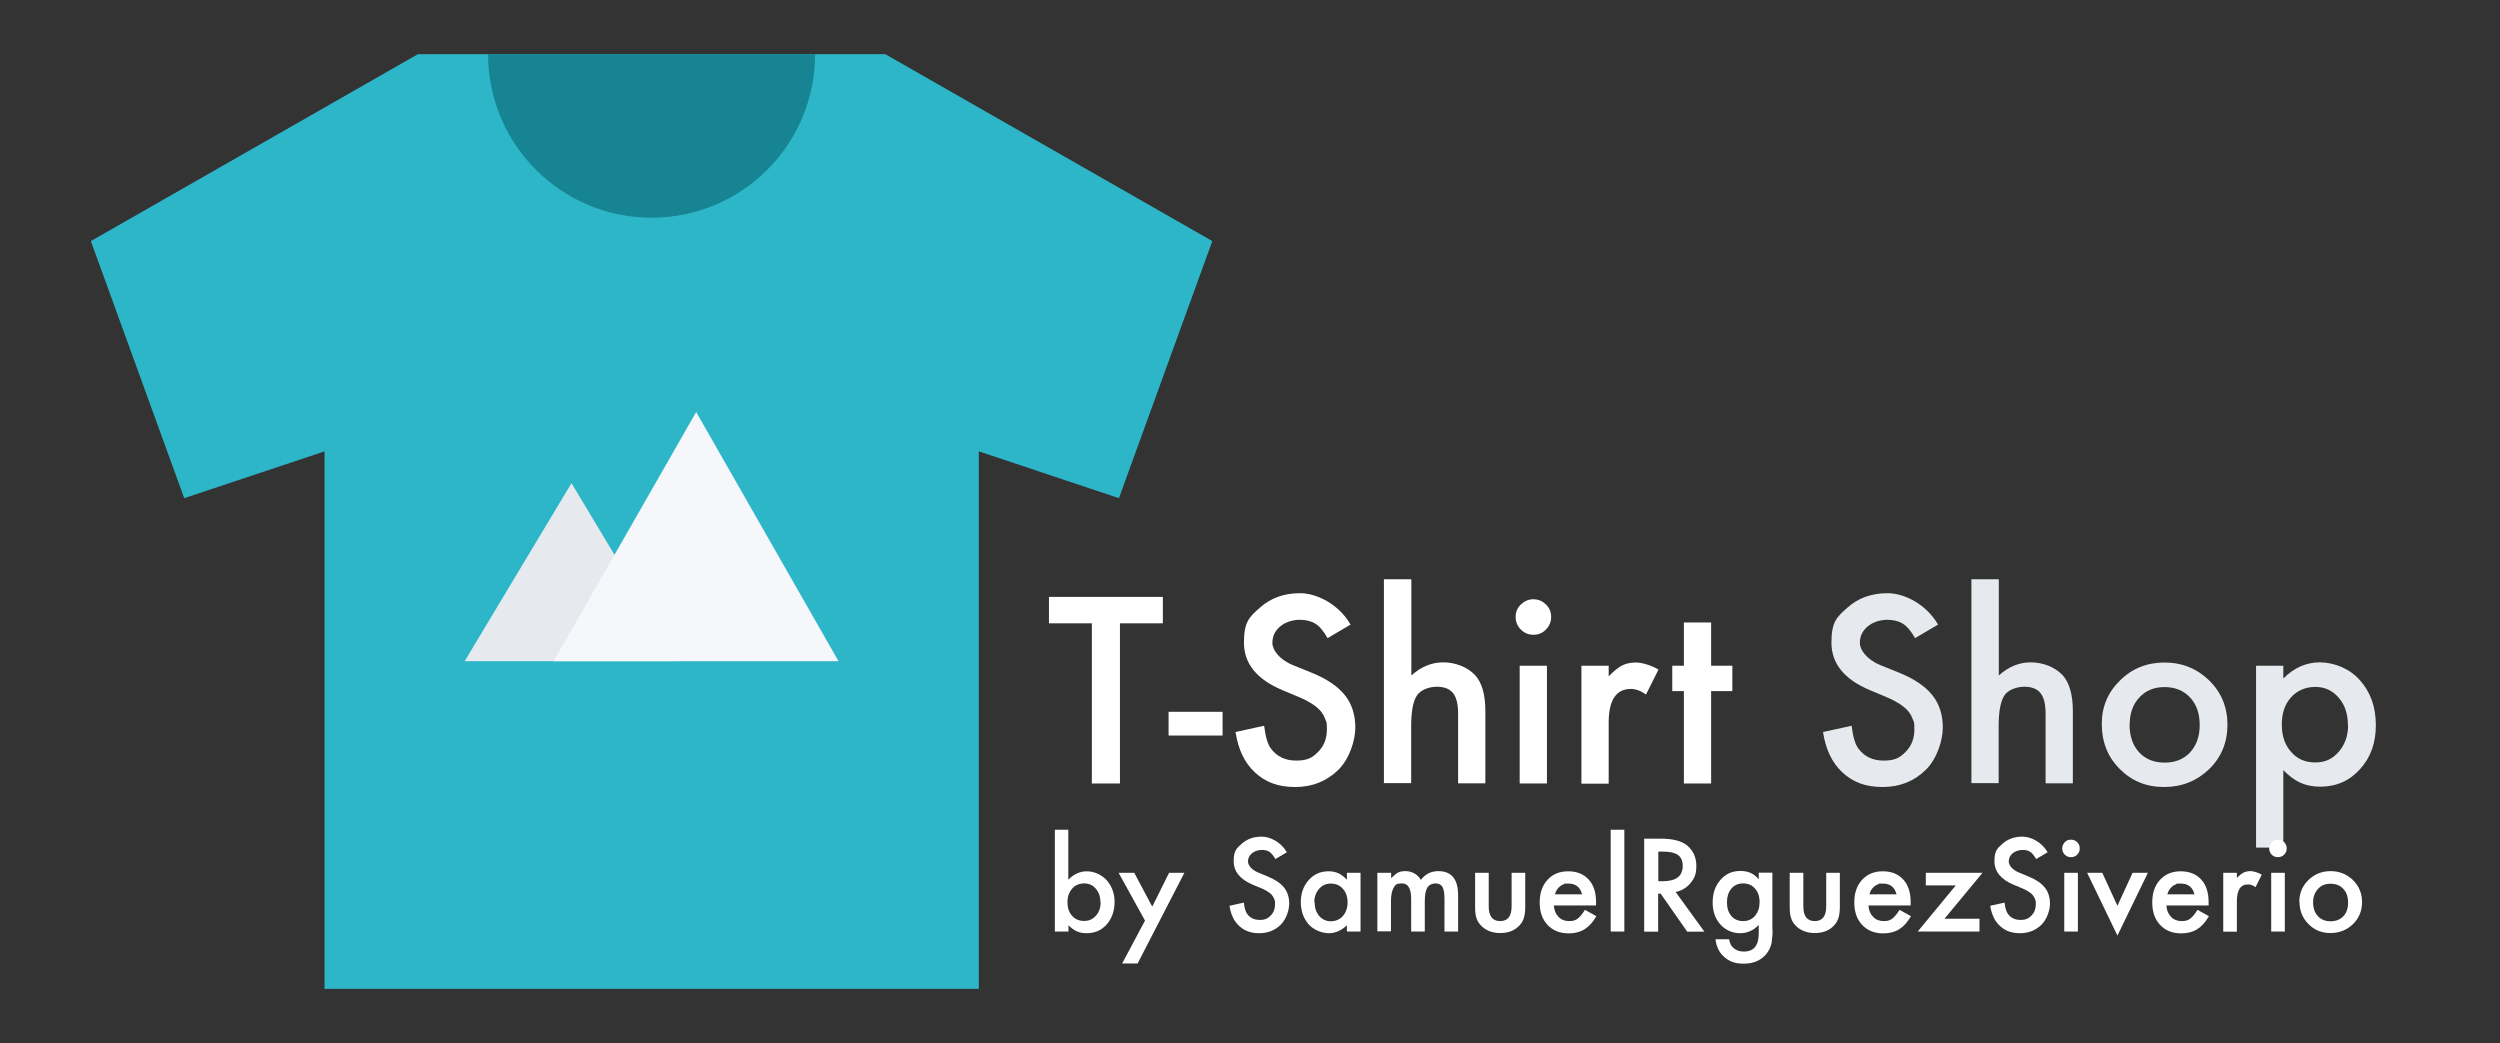 <?xml version="1.0" encoding="UTF-8"?>
<svg id="Layer_1" data-name="Layer 1" xmlns="http://www.w3.org/2000/svg" version="1.1" viewBox="0 0 1486 620">
  <rect x="0" y="0" width="1486" height="620" fill="#333333" stroke="none"/>
  <defs>
    <style>
      .cls-1 {
        stroke-width: 0px;
      }

      .cls-1, .cls-2 {
        fill: #e6e9ed;
      }

      .cls-1, .cls-2, .cls-3, .cls-4, .cls-5 {
        stroke: #000;
        stroke-miterlimit: 5.2;
      }

      .cls-2, .cls-3, .cls-4, .cls-5 {
        stroke-width: 0px;
      }

      .cls-3 {
        fill: #168492;
      }

      .cls-4 {
        fill: #2db6c8;
      }

      .cls-5 {
        fill: #f5f7fa;
      }

      .cls-6 {
        fill: #fff;
        stroke-width: 0px;
      }
    </style>
  </defs>
  <g id="SVGRepo_iconCarrier" data-name="SVGRepo iconCarrier">
    <polygon class="cls-4" points="526.2 32.2 248.4 32.2 54 143.3 109.5 296.1 192.9 268.3 192.9 587.8 581.8 587.8 581.8 268.3 665.1 296.1 720.6 143.3 526.2 32.2"/>
    <path class="cls-3" d="M387.3,129.4c53.7,0,97.2-43.5,97.2-97.2h-194.4c0,53.7,43.5,97.2,97.2,97.2Z"/>
    <polygon class="cls-2" points="276.2 393 339.7 287.2 403.2 393 276.2 393"/>
    <polygon class="cls-5" points="329.1 393 413.8 244.9 498.4 393 329.1 393"/>
  </g>
  <g>
    <path class="cls-6" d="M665.7,370.5v95.2h-16.7v-95.2h-25.5v-15.7h67.7v15.7h-25.4Z"/>
    <path class="cls-6" d="M694.6,423.1h32.1v14.1h-32.1v-14.1Z"/>
    <path class="cls-6" d="M802.7,371.3l-13.6,8c-2.5-4.4-5-7.3-7.3-8.6-2.4-1.5-5.5-2.3-9.3-2.3s-8.5,1.3-11.6,4c-3.1,2.6-4.6,5.8-4.6,9.8s4,9.8,12.1,13.1l11.1,4.5c9,3.6,15.6,8.1,19.8,13.3s6.3,11.7,6.3,19.3-3.4,18.6-10.2,25.3c-6.9,6.7-15.4,10.1-25.5,10.1s-17.6-2.8-23.9-8.6c-6.2-5.7-10-13.7-11.6-24.1l17-3.7c.8,6.5,2.1,11,4,13.5,3.5,4.8,8.5,7.2,15.1,7.2s9.6-1.7,13-5.2c3.5-3.5,5.2-7.9,5.2-13.3s-.3-4.1-.9-5.9c-.6-1.8-1.5-3.4-2.8-5-1.3-1.5-2.9-2.9-4.9-4.2-2-1.3-4.4-2.6-7.2-3.8l-10.7-4.5c-15.2-6.4-22.8-15.8-22.8-28.2s3.2-15.3,9.6-20.9c6.4-5.7,14.3-8.5,23.8-8.5s22.8,6.2,30,18.7Z"/>
    <path class="cls-6" d="M822.7,344.3h16.2v57.2c5.7-5.2,12.1-7.8,19-7.8s14.2,2.6,19,7.7c4,4.5,6,11.6,6,21.3v42.9h-16.2v-41.4c0-5.6-1-9.7-3-12.2-2-2.5-5.2-3.8-9.6-3.8s-9.6,1.7-11.9,5.2c-2.3,3.5-3.4,9.6-3.4,18.3v33.8h-16.2v-121.4Z"/>
    <path class="cls-6" d="M900.9,366.6c0-2.8,1-5.3,3.1-7.3s4.5-3.1,7.4-3.1,5.4,1,7.5,3.1c2.1,2,3.1,4.5,3.1,7.4s-1,5.4-3.1,7.5c-2,2.1-4.5,3.1-7.4,3.1s-5.4-1-7.5-3.1c-2.1-2.1-3.1-4.6-3.1-7.5ZM919.5,395.7v70h-16.2v-70h16.2Z"/>
    <path class="cls-6" d="M940,395.7h16.2v6.3c3-3.1,5.6-5.2,7.9-6.4,2.3-1.2,5.1-1.8,8.3-1.8s8.7,1.4,13.4,4.2l-7.4,14.8c-3.1-2.2-6.1-3.3-9-3.3-8.8,0-13.2,6.7-13.2,20v36.3h-16.2v-70Z"/>
    <path class="cls-6" d="M1017.1,410.8v54.9h-16.2v-54.9h-6.9v-15.1h6.9v-25.7h16.2v25.7h12.6v15.1h-12.6Z"/>
    <path class="cls-1" d="M1151.9,371.3l-13.6,8c-2.5-4.4-5-7.3-7.3-8.6-2.4-1.5-5.5-2.3-9.3-2.3s-8.5,1.3-11.6,4c-3.1,2.6-4.6,5.8-4.6,9.8s4,9.8,12.1,13.1l11.1,4.5c9,3.6,15.6,8.1,19.8,13.3s6.3,11.7,6.3,19.3-3.4,18.6-10.2,25.3c-6.9,6.7-15.4,10.1-25.5,10.1s-17.6-2.8-23.9-8.6c-6.2-5.7-10-13.7-11.6-24.1l17-3.7c.8,6.5,2.1,11,4,13.5,3.5,4.8,8.5,7.2,15.1,7.2s9.6-1.7,13-5.2c3.5-3.5,5.2-7.9,5.2-13.3s-.3-4.1-.9-5.9c-.6-1.8-1.5-3.4-2.8-5-1.3-1.5-2.9-2.9-4.9-4.2-2-1.3-4.4-2.6-7.2-3.8l-10.7-4.5c-15.2-6.4-22.8-15.8-22.8-28.2s3.2-15.3,9.6-20.9c6.4-5.7,14.3-8.5,23.8-8.5s22.8,6.2,30,18.7Z"/>
    <path class="cls-1" d="M1171.9,344.3h16.2v57.2c5.7-5.2,12.1-7.8,19-7.8s14.2,2.6,19,7.7c4,4.5,6,11.6,6,21.3v42.9h-16.2v-41.4c0-5.6-1-9.7-3-12.2-2-2.5-5.2-3.8-9.6-3.8s-9.6,1.7-11.9,5.2c-2.3,3.5-3.4,9.6-3.4,18.3v33.8h-16.2v-121.4Z"/>
    <path class="cls-1" d="M1249.3,430.2c0-10.1,3.6-18.7,10.9-25.8,7.2-7.1,16-10.6,26.4-10.6s19.3,3.6,26.6,10.7c7.2,7.1,10.8,15.9,10.8,26.3s-3.6,19.3-10.9,26.4c-7.3,7-16.2,10.6-26.8,10.6s-19.3-3.6-26.4-10.8c-7.1-7.1-10.6-16-10.6-26.7ZM1265.8,430.5c0,7,1.9,12.5,5.6,16.6,3.8,4.1,8.9,6.2,15.2,6.2s11.4-2,15.2-6.1c3.8-4.1,5.7-9.5,5.7-16.3s-1.9-12.2-5.7-16.3c-3.8-4.1-8.9-6.2-15.2-6.2s-11.2,2.1-15,6.2c-3.8,4.1-5.7,9.4-5.7,16Z"/>
    <path class="cls-1" d="M1357.2,503.8h-16.2v-108.1h16.2v7.6c6.4-6.4,13.6-9.6,21.7-9.6s17.6,3.5,23.8,10.6c6.3,7,9.5,15.9,9.5,26.7s-3.1,19.2-9.4,26.2c-6.2,6.9-14.1,10.4-23.6,10.4s-15.5-3.3-22-9.8v45.9ZM1395.6,431.1c0-6.7-1.8-12.2-5.5-16.4-3.7-4.3-8.3-6.4-13.9-6.4s-10.8,2.1-14.4,6.2c-3.7,4.1-5.5,9.5-5.5,16.2s1.8,12,5.5,16.2c3.6,4.2,8.4,6.3,14.4,6.3s10.2-2.1,13.9-6.3c3.7-4.2,5.6-9.5,5.6-15.8Z"/>
    <path class="cls-6" d="M635,493.2v29.7c3.2-3.3,6.9-5,11-5s8.6,1.8,11.8,5.3c3.1,3.5,4.7,7.8,4.7,13s-1.6,9.8-4.7,13.3c-3.1,3.5-7.1,5.2-11.9,5.2s-7.6-1.6-10.8-4.7v3.7h-8.1v-60.5h8.1ZM654.1,536.5c0-3.3-.9-6.1-2.7-8.2-1.8-2.1-4.1-3.2-6.9-3.2s-5.4,1-7.2,3.1c-1.8,2.1-2.8,4.7-2.8,8s.9,6.1,2.7,8.1c1.8,2.1,4.2,3.1,7.2,3.1s5.1-1,7-3.1c1.9-2.1,2.8-4.7,2.8-7.9Z"/>
    <path class="cls-6" d="M680.6,547.2l-15.7-28.4h9.3l10.7,20.1,10-20.1h9.1l-27.8,53.9h-9.2l13.6-25.5Z"/>
    <path class="cls-6" d="M764.9,506.6l-6.8,4c-1.3-2.2-2.5-3.6-3.6-4.3-1.2-.8-2.7-1.1-4.6-1.1s-4.2.7-5.8,2c-1.5,1.3-2.3,2.9-2.3,4.9s2,4.9,6,6.5l5.5,2.3c4.5,1.8,7.8,4,9.9,6.6,2.1,2.6,3.1,5.8,3.1,9.6s-1.7,9.3-5.1,12.6c-3.4,3.3-7.7,5-12.7,5s-8.8-1.4-11.9-4.3c-3.1-2.8-5-6.8-5.8-12l8.5-1.9c.4,3.2,1.1,5.5,2,6.7,1.7,2.4,4.2,3.6,7.5,3.6s4.8-.9,6.5-2.6c1.7-1.7,2.6-4,2.6-6.6s-.2-2.1-.4-3c-.3-.9-.8-1.7-1.4-2.5-.6-.8-1.5-1.5-2.5-2.1-1-.7-2.2-1.3-3.6-1.9l-5.3-2.2c-7.6-3.2-11.4-7.9-11.4-14s1.6-7.6,4.8-10.4c3.2-2.8,7.1-4.2,11.9-4.2s11.4,3.1,14.9,9.3Z"/>
    <path class="cls-6" d="M800.6,518.8h8.1v34.9h-8.1v-3.7c-3.3,3.1-6.9,4.7-10.7,4.7s-8.8-1.7-12-5.2c-3.1-3.6-4.7-8-4.7-13.3s1.6-9.6,4.7-13.1c3.1-3.5,7-5.2,11.8-5.2s7.7,1.7,10.9,5v-4ZM781.4,536.2c0,3.3.9,6.1,2.7,8.2,1.8,2.1,4.2,3.2,6.9,3.2s5.4-1,7.2-3.1c1.8-2.1,2.8-4.8,2.8-8.1s-.9-6-2.8-8.1c-1.8-2.1-4.2-3.1-7.2-3.1s-5.1,1.1-7,3.2c-1.8,2.1-2.8,4.8-2.8,7.9Z"/>
    <path class="cls-6" d="M818.8,518.8h8.1v3.2c1.6-1.6,2.9-2.7,4-3.3,1.2-.6,2.6-.9,4.4-.9,3.9,0,7.1,1.7,9.3,5.2,2.5-3.4,6-5.2,10.3-5.2,7.9,0,11.8,4.8,11.8,14.3v21.6h-8.1v-19.4c0-3.3-.4-5.7-1.2-7.1-.8-1.4-2.2-2.1-4.1-2.1s-3.8.8-4.9,2.5c-1,1.7-1.5,4.4-1.5,8.1v18h-8.1v-19.3c0-6.2-1.8-9.3-5.4-9.3s-3.9.8-5,2.5c-1,1.7-1.6,4.4-1.6,8v18h-8.1v-34.9Z"/>
    <path class="cls-6" d="M884.9,518.8v20c0,5.8,2.3,8.7,6.8,8.7s6.8-2.9,6.8-8.7v-20h8.1v20.2c0,2.8-.3,5.2-1,7.2-.7,1.8-1.8,3.5-3.5,4.9-2.7,2.4-6.2,3.5-10.4,3.5s-7.6-1.2-10.4-3.5c-1.7-1.5-2.9-3.1-3.5-4.9-.7-1.6-1-4-1-7.2v-20.2h8.1Z"/>
    <path class="cls-6" d="M948.6,538.2h-25c.2,2.9,1.1,5.1,2.8,6.8,1.6,1.7,3.8,2.5,6.3,2.5s3.7-.5,5-1.4c1.3-1,2.8-2.7,4.4-5.3l6.8,3.8c-1.1,1.8-2.2,3.3-3.3,4.6-1.2,1.3-2.4,2.3-3.8,3.2-1.3.8-2.8,1.4-4.3,1.8s-3.2.6-5.1.6c-5.2,0-9.4-1.7-12.5-5-3.2-3.4-4.7-7.8-4.7-13.4s1.5-10,4.6-13.4c3.1-3.4,7.2-5.1,12.3-5.1s9.2,1.6,12.2,4.9c3,3.2,4.4,7.8,4.4,13.5v1.9ZM940.4,531.6c-1.1-4.3-3.8-6.4-8.1-6.4s-1.9.1-2.8.4c-.9.3-1.6.7-2.3,1.3-.7.6-1.3,1.2-1.8,2-.5.8-.9,1.7-1.1,2.7h16.2Z"/>
    <path class="cls-6" d="M965.5,493.2v60.5h-8.1v-60.5h8.1Z"/>
    <path class="cls-6" d="M996,530.2l17.1,23.6h-10.2l-15.8-22.6h-1.5v22.6h-8.3v-55.3h9.8c7.3,0,12.6,1.4,15.8,4.1,3.6,3.1,5.4,7.1,5.4,12.1s-1.1,7.3-3.4,10.1c-2.2,2.8-5.2,4.6-8.9,5.4ZM985.6,523.8h2.7c7.9,0,11.9-3,11.9-9.1s-3.8-8.5-11.5-8.5h-3v17.6Z"/>
    <path class="cls-6" d="M1053.6,552.9c0,1.6,0,3.1-.2,4.4s-.3,2.4-.4,3.3c-.6,2.6-1.7,4.9-3.4,6.8-3.2,3.6-7.5,5.4-13,5.4s-8.5-1.3-11.5-3.8c-3.1-2.6-4.9-6.2-5.4-10.7h8.1c.3,1.7.8,3,1.5,4,1.7,2.2,4.1,3.3,7.3,3.3,5.9,0,8.8-3.6,8.8-10.9v-4.9c-3.2,3.3-6.9,4.9-11.1,4.9s-8.6-1.7-11.7-5.2c-3.1-3.5-4.6-7.8-4.6-13.1s1.4-9.4,4.3-13c3.1-3.8,7.1-5.7,12.1-5.7s8,1.6,11,4.9v-3.9h8.1v34.1ZM1045.9,536.3c0-3.4-.9-6.1-2.7-8.1-1.8-2.1-4.2-3.1-7.1-3.1s-5.5,1.1-7.2,3.4c-1.6,2-2.4,4.7-2.4,7.9s.8,5.8,2.4,7.8c1.7,2.2,4.2,3.3,7.2,3.3s5.5-1.1,7.3-3.4c1.6-2,2.5-4.6,2.5-7.8Z"/>
    <path class="cls-6" d="M1071.9,518.8v20c0,5.8,2.3,8.7,6.8,8.7s6.8-2.9,6.8-8.7v-20h8.1v20.2c0,2.8-.3,5.2-1,7.2-.7,1.8-1.8,3.5-3.5,4.9-2.7,2.4-6.2,3.5-10.4,3.5s-7.6-1.2-10.4-3.5c-1.7-1.5-2.9-3.1-3.5-4.9-.7-1.6-1-4-1-7.2v-20.2h8.1Z"/>
    <path class="cls-6" d="M1135.6,538.2h-25c.2,2.9,1.1,5.1,2.8,6.8,1.6,1.7,3.8,2.5,6.3,2.5s3.7-.5,5-1.4c1.3-1,2.8-2.7,4.4-5.3l6.8,3.8c-1.1,1.8-2.2,3.3-3.3,4.6-1.2,1.3-2.4,2.3-3.8,3.2-1.3.8-2.8,1.4-4.3,1.8s-3.2.6-5.1.6c-5.2,0-9.4-1.7-12.5-5-3.2-3.4-4.7-7.8-4.7-13.4s1.5-10,4.6-13.4c3.1-3.4,7.2-5.1,12.3-5.1s9.2,1.6,12.2,4.9c3,3.2,4.4,7.8,4.4,13.5v1.9ZM1127.3,531.6c-1.1-4.3-3.8-6.4-8.1-6.4s-1.9.1-2.8.4c-.9.3-1.6.7-2.3,1.3-.7.6-1.3,1.2-1.8,2-.5.8-.9,1.7-1.1,2.7h16.2Z"/>
    <path class="cls-6" d="M1155.9,546.1h20.7v7.6h-36.7l22.6-27.4h-17.8v-7.5h33.7l-22.6,27.3Z"/>
    <path class="cls-6" d="M1217.1,506.6l-6.8,4c-1.3-2.2-2.5-3.6-3.6-4.3-1.2-.8-2.7-1.1-4.6-1.1s-4.2.7-5.8,2c-1.5,1.3-2.3,2.9-2.3,4.9s2,4.9,6,6.5l5.5,2.3c4.5,1.8,7.8,4,9.9,6.6,2.1,2.6,3.1,5.8,3.1,9.6s-1.7,9.3-5.1,12.6c-3.4,3.3-7.7,5-12.7,5s-8.8-1.4-11.9-4.3c-3.1-2.8-5-6.8-5.8-12l8.5-1.9c.4,3.2,1.1,5.5,2,6.7,1.7,2.4,4.2,3.6,7.5,3.6s4.8-.9,6.5-2.6c1.7-1.7,2.6-4,2.6-6.6s-.2-2.1-.4-3c-.3-.9-.8-1.7-1.4-2.5-.6-.8-1.5-1.5-2.5-2.1-1-.7-2.2-1.3-3.6-1.9l-5.3-2.2c-7.6-3.2-11.4-7.9-11.4-14s1.6-7.6,4.8-10.4c3.2-2.8,7.1-4.2,11.9-4.2s11.4,3.1,14.9,9.3Z"/>
    <path class="cls-6" d="M1225.8,504.3c0-1.4.5-2.6,1.5-3.7s2.3-1.5,3.7-1.5,2.7.5,3.7,1.5c1,1,1.5,2.2,1.5,3.7s-.5,2.7-1.5,3.7c-1,1-2.2,1.5-3.7,1.5s-2.7-.5-3.7-1.5c-1-1-1.5-2.3-1.5-3.8ZM1235.1,518.8v34.9h-8.1v-34.9h8.1Z"/>
    <path class="cls-6" d="M1249.6,518.8l9,19.6,9-19.6h9.1l-18.1,37.3-18-37.3h9Z"/>
    <path class="cls-6" d="M1312.7,538.2h-25c.2,2.9,1.1,5.1,2.8,6.8,1.6,1.7,3.8,2.5,6.3,2.5s3.7-.5,5-1.4c1.3-1,2.8-2.7,4.4-5.3l6.8,3.8c-1.1,1.8-2.2,3.3-3.3,4.6-1.2,1.3-2.4,2.3-3.8,3.2-1.3.8-2.8,1.4-4.3,1.8s-3.2.6-5.1.6c-5.2,0-9.4-1.7-12.5-5-3.2-3.4-4.7-7.8-4.7-13.4s1.5-10,4.6-13.4c3.1-3.4,7.2-5.1,12.3-5.1s9.2,1.6,12.2,4.9c3,3.2,4.4,7.8,4.4,13.5v1.9ZM1304.4,531.6c-1.1-4.3-3.8-6.4-8.1-6.4s-1.9.1-2.8.4c-.9.3-1.6.7-2.3,1.3-.7.6-1.3,1.2-1.8,2-.5.8-.9,1.7-1.1,2.7h16.2Z"/>
    <path class="cls-6" d="M1321.5,518.8h8.1v3.1c1.5-1.6,2.8-2.6,3.9-3.2,1.2-.6,2.6-.9,4.2-.9s4.3.7,6.7,2.1l-3.7,7.4c-1.5-1.1-3-1.6-4.5-1.6-4.4,0-6.6,3.3-6.6,10v18.1h-8.1v-34.9Z"/>
    <path class="cls-6" d="M1348.8,504.3c0-1.4.5-2.6,1.5-3.7s2.3-1.5,3.7-1.5,2.7.5,3.7,1.5c1,1,1.5,2.2,1.5,3.7s-.5,2.7-1.5,3.7c-1,1-2.2,1.5-3.7,1.5s-2.7-.5-3.7-1.5c-1-1-1.5-2.3-1.5-3.8ZM1358.1,518.8v34.9h-8.1v-34.9h8.1Z"/>
    <path class="cls-6" d="M1366.7,536c0-5,1.8-9.3,5.4-12.9,3.6-3.5,8-5.3,13.2-5.3s9.6,1.8,13.3,5.3c3.6,3.6,5.4,7.9,5.4,13.1s-1.8,9.6-5.4,13.1c-3.6,3.5-8.1,5.3-13.4,5.3s-9.6-1.8-13.1-5.4c-3.5-3.5-5.3-8-5.3-13.3ZM1374.9,536.2c0,3.5.9,6.2,2.8,8.3,1.9,2.1,4.4,3.1,7.6,3.1s5.7-1,7.6-3,2.8-4.7,2.8-8.1-.9-6.1-2.8-8.1c-1.9-2.1-4.4-3.1-7.6-3.1s-5.6,1-7.5,3.1c-1.9,2.1-2.9,4.7-2.9,8Z"/>
  </g>
</svg>